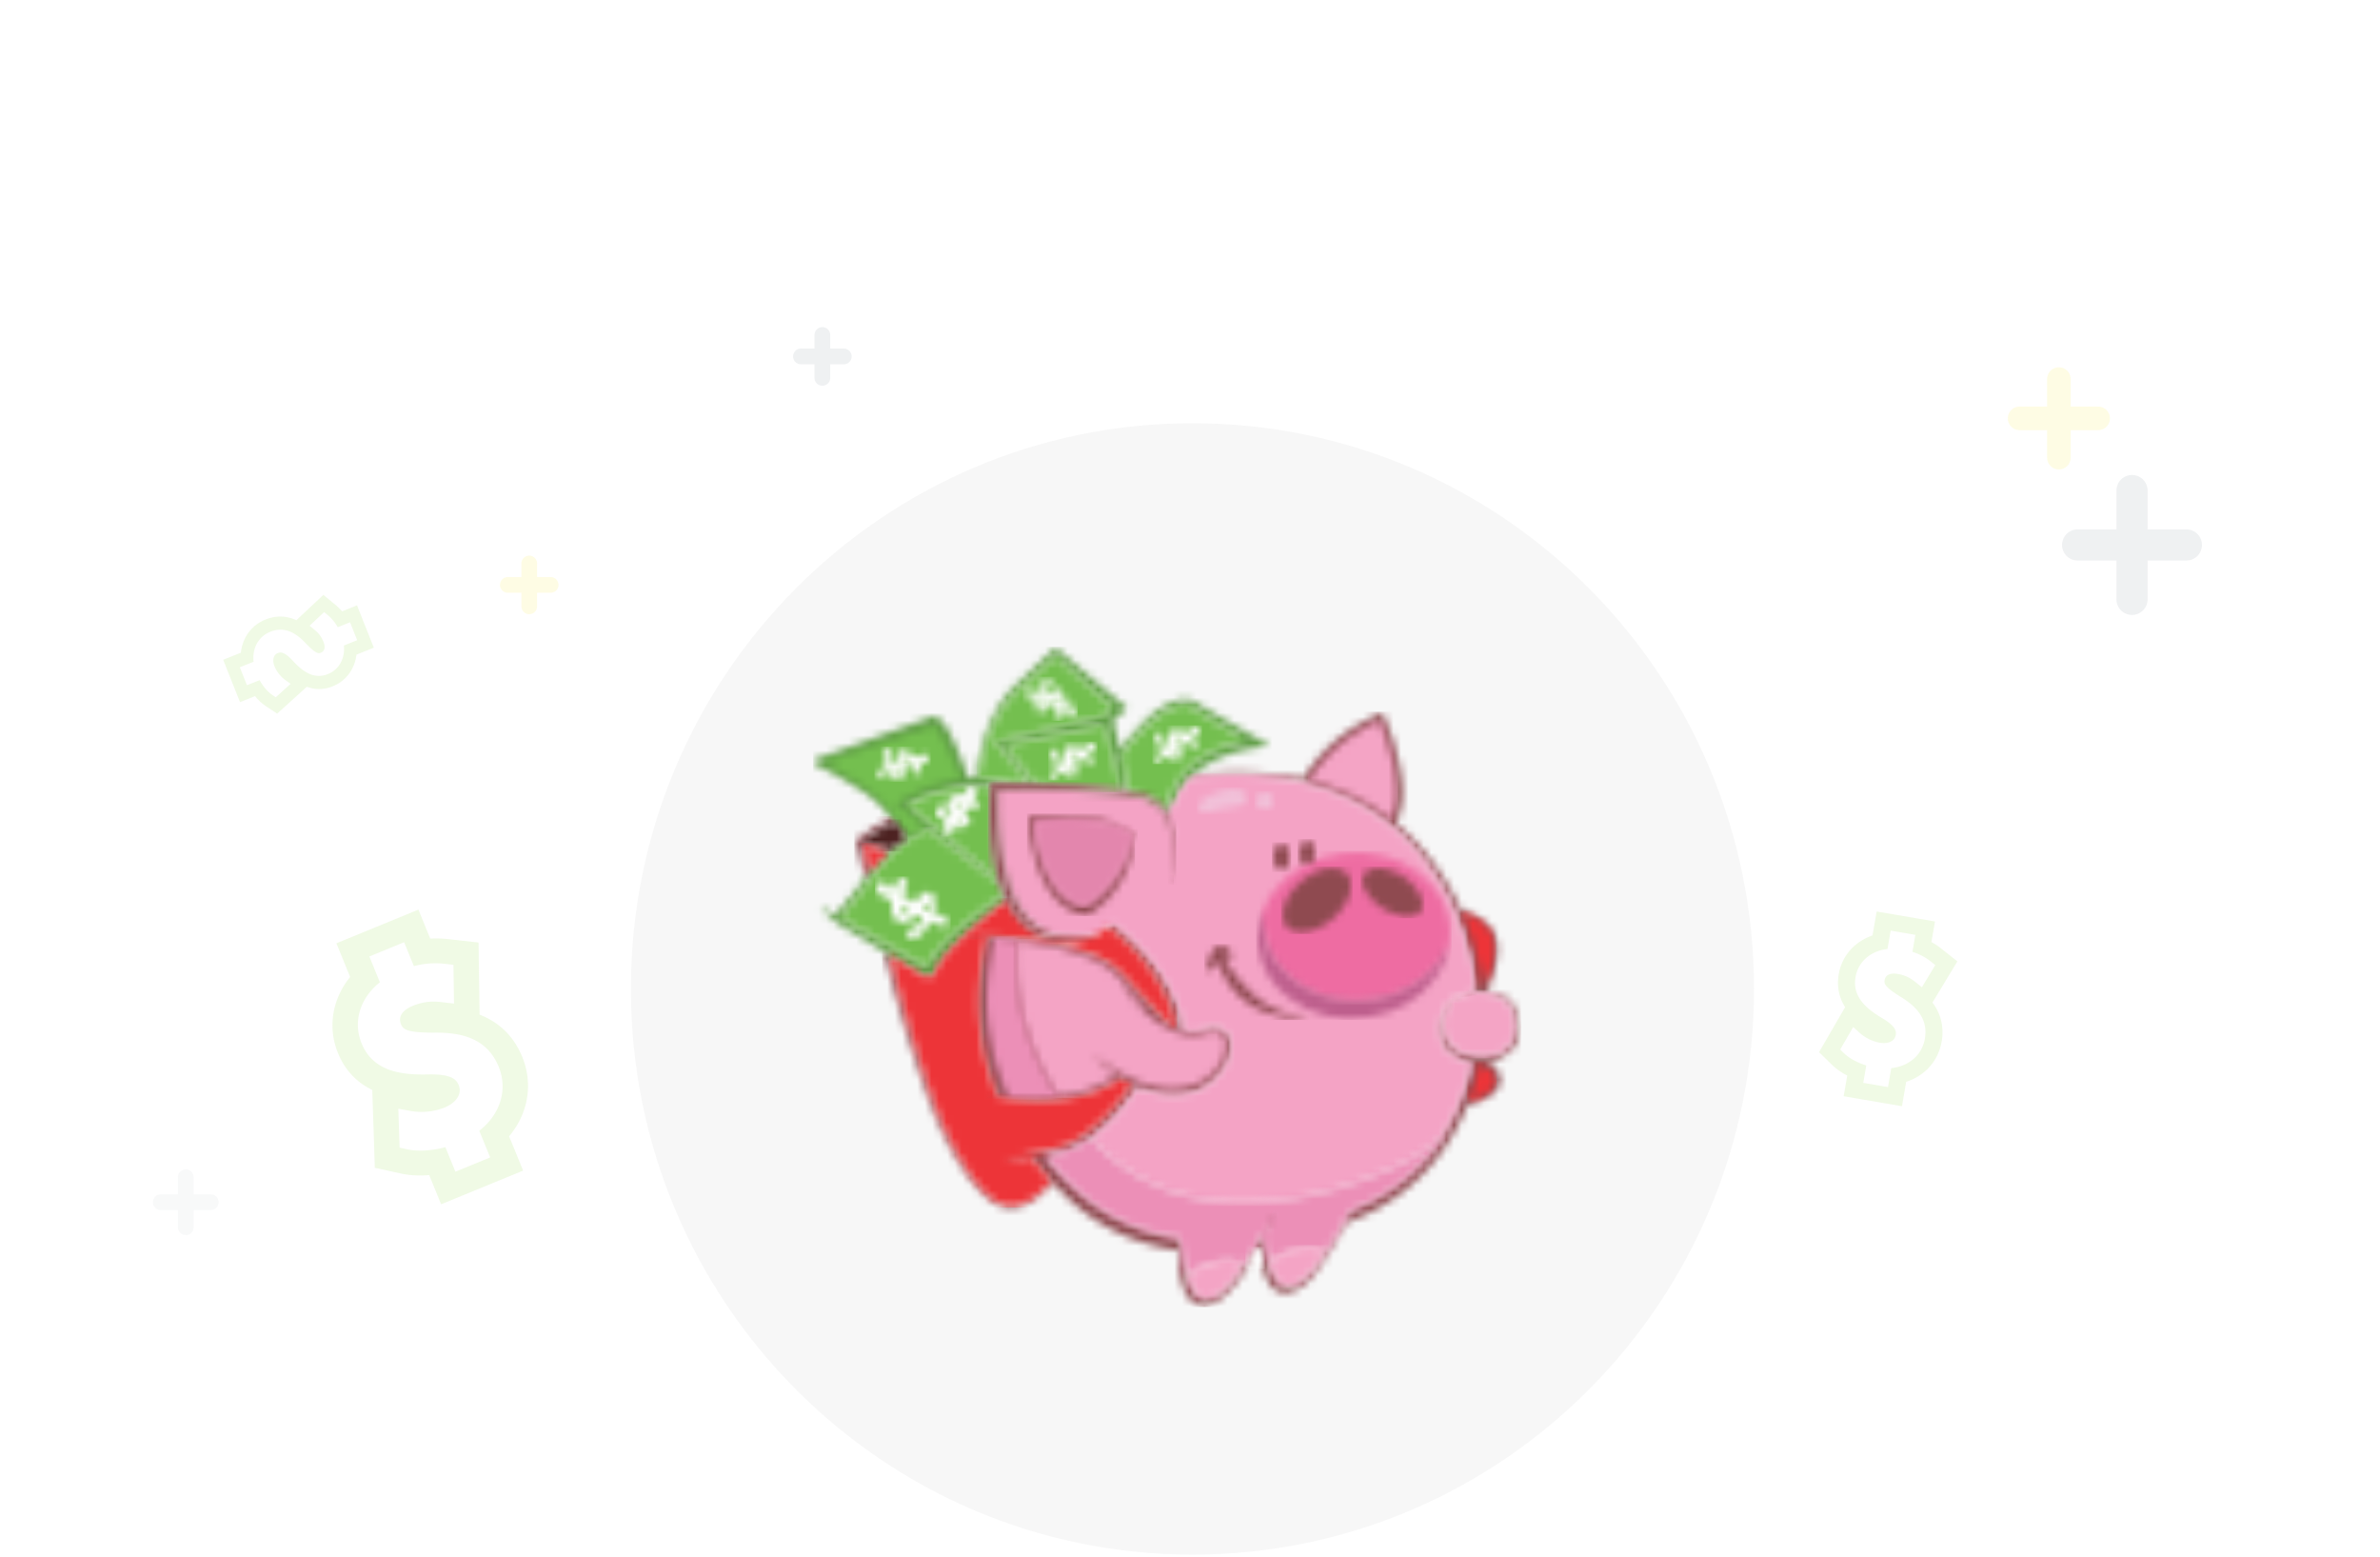 <svg width="315" height="206" viewBox="0 0 315 206" xmlns="http://www.w3.org/2000/svg" xmlns:xlink="http://www.w3.org/1999/xlink"><title>head-BG-nocoupons</title><defs><path d="M39.161 72.514c-.002-.124-.003-.249-.007-.373-.03-1.018-.03-1.018-1.033-1.188-6.02-1.016-11.09-3.75-15.18-8.26-.546-.602-.547-.6-1.125.002-.715.744-1.465 1.45-2.35 1.997-1.867 1.152-3.562 1.088-5.32-.223-1.256-.938-2.212-2.15-3.103-3.417-2.377-3.378-4.01-7.116-5.39-10.978C3.477 43.985 1.693 37.78.03 31.536c.45-.033.718.246.967.557.156 1.034.486 2.027.754 3.034C3.095 40.15 4.563 45.14 6.277 50.054c1.349 3.867 2.987 7.595 5.347 10.977.834 1.195 1.762 2.305 2.933 3.194a4.62 4.62 0 0 0 1.37.71c1.036.336 2.019.156 2.948-.347 1.084-.585 2.01-1.377 2.85-2.268.336-.356.323-.437-.016-.815a30.134 30.134 0 0 1-1.735-2.147c-.269-.364-.563-.466-1.005-.407-.742.1-1.48.268-2.238.227-.098-.033-.194-.066-.18-.198.19-.19.451-.207.692-.262 1.604-.364 3.215-.705 4.831-1.013 1.51-.287 2.857-.927 4.102-1.788 2.472-1.71 4.484-3.875 6.237-6.29.29-.4.274-.444-.17-.705-.08-.047-.169-.086-.24-.146-.406-.335-.781-.23-1.202.012-1.873 1.077-3.861 1.871-6.007 2.216-1.859.298-3.724.433-5.615.29-1.298-.1-2.59-.21-3.876-.405-.215-.033-.437-.051-.62-.194-.037-.083.006-.145.053-.207.122-.208.004-.396-.065-.577a33.563 33.563 0 0 1-1.947-7.766 32 32 0 0 1-.18-6.09c.132-1.977.427-3.923.874-5.85.068-.292.03-.493-.327-.51a.49.49 0 0 1-.264-.087c-.093-.203.086-.193.192-.24 1.27-.069 2.531.085 3.791.196 1.934.172 3.858.432 5.761.824 2.185.45 4.32 1.052 6.328 2.04 1.311.646 2.404 1.55 3.356 2.652 1.01 1.167 2.09 2.27 3.119 3.421.696.779 1.461 1.494 2.136 2.292.141.166.294.325.474.45.137.096.294.276.451.183.18-.107.1-.339.071-.519a7.23 7.23 0 0 0-.28-1.132c-.889-2.678-2.305-5.06-4.107-7.228-1.212-1.457-2.59-2.74-4.08-3.909-.134-.105-.28-.202-.337-.377.207-.452.439-.544.826-.293.552.357 1.055.782 1.546 1.216 2.944 2.595 5.32 5.607 6.786 9.267.387.967.774 1.944.69 3.022-.028.356.197.464.496.475.767.03 1.53.046 2.282-.182.643-.196 1.294-.357 1.986-.194.926.217 1.568.878 1.713 1.82.198 1.281-.156 2.453-.832 3.51-1.537 2.407-3.74 3.663-6.646 3.72-1.586.03-3.081-.281-4.53-.874-.303-.123-.484-.084-.664.194a24.86 24.86 0 0 1-3.98 4.761 22.72 22.72 0 0 1-1.837 1.526c-.706.462-1.424.902-2.18 1.283-1.061.534-2.17.886-3.35 1.028-.451.056-.473.102-.179.463 2.485 3.048 5.316 5.698 8.81 7.597a24.543 24.543 0 0 0 3.158 1.432c1.743.681 3.562 1.075 5.398 1.407.264.091.253.328.285.538.218 1.444.402 2.893.803 4.302.193.821.491 1.6.975 2.302.512.743 1.28.978 2.14.67.98-.35 1.68-1.06 2.347-1.803.696-.777 1.31-1.62 1.877-2.496.942-1.387 1.783-2.833 2.573-4.31.144-.266.235-.58.554-.716.08.023.115.083.132.159a.527.527 0 0 1-.088.355c-.362.546-.34 1.127-.223 1.741.157.82.312 1.641.537 2.447.197.805.488 1.57.962 2.261.514.75 1.277.99 2.137.686.982-.349 1.686-1.058 2.353-1.802a20.246 20.246 0 0 0 1.88-2.497c1.085-1.567 1.996-3.237 2.908-4.904.238-.434.47-.745 1.014-.91.939-.286 1.813-.773 2.673-1.253a26.038 26.038 0 0 0 6.005-4.606c1.132-1.163 2.176-2.407 3.012-3.807.086-.098.211-.182.131-.344.085-.357.317-.64.492-.95 1.374-2.433 2.319-5.025 2.962-7.733.078-.33.007-.484-.338-.559a5.93 5.93 0 0 1-2.093-.914c-1.114-.756-1.593-1.833-1.657-3.134-.053-1.062.142-2.073.625-3.025.084-.165.15-.346.336-.435.09-.006.136.045.157.125.017.162-.043.307-.103.45-.38.894-.348 1.828-.246 2.759.143 1.311.9 2.23 2.079 2.739 1.81.782 3.658.867 5.43-.123 1.041-.582 1.56-1.55 1.677-2.719a4.981 4.981 0 0 0-.278-2.207c-.45-1.245-1.333-2.046-2.62-2.396-.638-.172-1.285-.284-1.95-.26-.217.008-.442.037-.642-.089a.129.129 0 0 1-.029-.138c.242-.16.267-.38.236-.653a33.233 33.233 0 0 0-3.593-11.717 32.855 32.855 0 0 0-5.084-7.195c-3.172-3.406-7.025-5.73-11.42-7.197-2.533-.845-5.146-1.337-7.808-1.603-2.158-.216-4.317-.175-6.476-.153-1.012.01-2.022.175-3.038.2-.096-.267-.052-.329.289-.423 1.983-.154 3.965-.316 5.96-.295 2.702.03 5.38.262 8.02.842.374.082.54-.016.732-.329 2.375-3.875 5.812-6.49 9.968-8.254.257-.109.314-.005.4.19 1.015 2.33 1.797 4.732 2.233 7.239.316 1.82.444 3.642.002 5.464-.11.454-.253.898-.468 1.313-.099.192-.108.31.082.47 3.624 3.07 6.32 6.83 8.317 11.1.12.254.285.376.54.448.897.252 1.724.65 2.473 1.204 1.54 1.141 2.098 2.684 1.888 4.545-.166 1.466-.664 2.836-1.213 4.193-.064.158-.125.316-.207.522 1.37.155 2.576.602 3.41 1.735.703.956.939 2.062.951 3.213.024 2.233-1.203 3.59-4.083 4.502.214.178.396.327.576.479 1.377 1.16 1.337 2.645-.11 3.723-.84.624-1.801 1-2.806 1.258-.325.083-.49.23-.618.536-2.378 5.679-6.133 10.18-11.548 13.255-1.306.742-2.686 1.33-4.073 1.9-.316.13-.501.318-.651.612-1.06 2.082-2.23 4.101-3.67 5.954-.027.089-.028.191-.091.262-.981 1.096-1.962 2.194-3.52 2.482-.9.167-1.628-.135-2.216-.808-.625-.714-.904-1.585-1.131-2.48a11.266 11.266 0 0 1-.306-1.97c-.008-.153-.008-.333-.196-.382-.202-.053-.318.092-.406.245-.376.66-.742 1.326-1.161 1.961-.853 1.382-1.79 2.697-2.996 3.803-.7.642-1.467 1.16-2.434 1.32-.901.148-1.629-.151-2.205-.835-.85-1.008-1.074-2.249-1.328-3.486-.105-.512.036-1.015-.044-1.519z" id="a"/><path d="M10.029 40.615l-.894-.526c-1.797-1.102-3.569-2.246-5.4-3.287-1.138-.647-2.012-1.543-2.958-2.582.599.211 1.028.492 1.446.766.359.235.568.199.85-.117a54.045 54.045 0 0 0 3.592-4.49c.087-.32.34-.538.51-.807.716-.983 1.558-1.855 2.433-2.698.11-.105.217-.213.34-.305.58-.468 1.153-.946 1.764-1.374.254-.178.242-.344.069-.578-.433-.586-.863-1.175-1.315-1.747-.11-.156-.323-.248-.312-.481a15.768 15.768 0 0 0-4.237-3.785c-1.825-1.113-3.636-2.258-5.63-3.068-.335-.136-.213-.449-.276-.68-.068-.247.2-.23.342-.282 4.68-1.71 9.36-3.417 14.042-5.125.161-.059.328-.108.48-.185.81-.412 1.226-.355 1.859.312.817.863 1.308 1.927 1.798 2.986.634 1.37 1.156 2.784 1.643 4.21.202.594.637.282.97.328.35.049.258-.28.287-.466.502-3.28 1.354-6.442 3.131-9.299.613-.986 1.369-1.856 2.214-2.65 1.606-1.507 3.22-3.007 4.824-4.515.178-.168.285-.256.529-.05a1555.48 1555.48 0 0 0 8.922 7.523c.284.239.288.34-.006.564-.484.368-.931.785-1.39 1.185-.102.087-.236.155-.18.34.37 1.213.672 2.444.978 3.74.768-1.03 1.508-1.993 2.332-2.888 1.278-1.385 2.658-2.641 4.411-3.422.242-.107.496-.19.748-.273.849-.276 1.604-.254 2.438.25 3.102 1.874 6.258 3.657 9.394 5.474l.517.3c-.791.102-1.464.162-2.128.276-2.813.482-5.446 1.402-7.7 3.21-.097.077-.181.17-.271.255-.137.094-.27.19-.352.34.004.101-.047.18-.113.246-1.073 1.053-1.674 2.405-2.387 3.687-.185.332-.258.736-.6.973-.323-.163-.464-.441-.508-.783.374-.788.656-1.616 1.03-2.404 1.27-2.675 3.426-4.39 6.096-5.552 1.023-.445 2.093-.742 3.254-.993-.578-.413-1.142-.732-1.691-1.073-1.728-1.071-3.465-2.13-5.174-3.231-.446-.287-.873-.301-1.34-.191-1.024.241-1.932.727-2.777 1.332-1.85 1.326-3.316 3.025-4.72 4.785-.187.235-.185.48-.127.749.258 1.203.436 2.419.591 3.638.032.246.146.516-.04.76-.334.033-.662.035-.934-.208-.328-1.104-.52-2.24-.807-3.353a173.37 173.37 0 0 0-1.234-4.596c-.14-.486-.196-.514-.7-.41-3.91.805-7.828 1.578-11.734 2.4l-.092.02c-.52.108-.525.121-.206.52.72.9 1.447 1.797 2.171 2.695.235.292.458.591.675.896.233.329.44.687.875.804.075.02.124.093.07.184-.332.178-.656.081-.979-.03-.395-.224-.616-.615-.896-.944a319.527 319.527 0 0 0-3.344-3.848c-.602-.683-.588-.756.287-.968 4.382-1.063 8.771-2.1 13.155-3.16.6-.145 1.04-.468 1.469-.86.227-.209.065-.33-.076-.45-.771-.659-1.503-1.36-2.263-2.032a553.84 553.84 0 0 1-3.35-2.993c-.406-.365-.844-.695-1.214-1.1-.27-.295-.509-.135-.724.072-.53.507-1.092.978-1.64 1.465-.967.86-1.965 1.69-2.905 2.578-1.344 1.268-2.328 2.79-3.114 4.456-.938 1.987-1.532 4.073-1.962 6.214-.135.673-.136.688.564.768.81.092 1.612.234 2.412.387.12.023.437-.054.316.283-.41.145-.835.038-1.251.08-.156.015-.356-.08-.45.14-.01.05-.023.097-.036.145-.063.165-.063.361-.234.474-.7.064-1.385-.176-2.085-.11-.178.008-.355-.003-.532-.003-1.961-.067-3.813.44-5.632 1.088-.722.257-1.429.555-2.114.9-.405.204-.415.245-.069.529 1.146.94 2.285 1.888 3.432 2.828a1027.4 1027.4 0 0 1 7.209 5.97c.299.25.584.517.918.724.15.138.227.301.173.508-.258.203-.408-.043-.56-.159-1.567-1.192-3.126-2.394-4.693-3.586a287.216 287.216 0 0 1-3.932-3.036c-.237-.187-.445-.218-.725-.067-2.82 1.52-5.13 3.6-6.974 6.198-1.192 1.679-2.394 3.35-3.73 4.92-.23.27-.243.379.093.571 2.866 1.636 5.732 3.269 8.602 4.897.598.34 1.199.676 1.786 1.034.306.186.478.164.655-.18.791-1.532 1.968-2.764 3.222-3.92 1.92-1.77 4.039-3.297 6.154-4.825.197-.143.375-.345.664-.289a.66.66 0 0 1 .311.674c-.484.573-1.093 1.014-1.66 1.495-1.726 1.46-3.492 2.878-5.054 4.516-1.03 1.081-2.053 2.18-2.627 3.598-.162.402-.54.59-.899.784-.14.076-.275.027-.4-.046-1.51-.883-2.99-1.816-4.489-2.717-.095-.057-.177-.13-.201-.247z" id="c"/><path d="M4.724.016l.38.427c-.01.22-.207.256-.347.335a44.898 44.898 0 0 0-3.145 1.947c-.124.084-.283.133-.37.341.876.295 1.749.574 2.615.872.245.084.531.097.697.343l-.321.283c-.204.11-.396.02-.587-.042-.712-.233-1.421-.474-2.135-.703-.381-.122-.409-.094-.322.302.177.803.363 1.603.555 2.402.058.24.144.479.058.73-.151.28-.343.53-.568.754L.03 3.181c-.048-.19.074-.28.207-.372C1.689 1.81 3.163.844 4.724.016z" id="e"/><path d="M22.64 5.148c.62-1.07 1.108-2.212 1.777-3.256.376-.587.79-1.147 1.336-1.596a48.844 48.844 0 0 1 7.084-.254C38.24.244 43.413 1.361 48.18 3.995c5.287 2.92 9.002 7.3 11.726 12.575 1.882 3.644 3.014 7.517 3.47 11.587.033.292.078.577-.36.568-.148.122-.326.167-.51.193-.131.01-.255.053-.382.08-.163.03-.32.075-.462.166-.174.072-.34.167-.53.206a.97.97 0 0 0-.61.298c-.152.136-.308.268-.46.402-.199.144-.275.41-.515.512-.858 1.38-1.063 2.88-.72 4.436.23 1.042.939 1.77 1.86 2.29.561.318 1.152.57 1.793.66.344.05.414.18.338.511-.62 2.675-1.541 5.239-2.865 7.653-.231.422-.483.834-.726 1.25-.05.131-.126.25-.184.377-.933 1.03-2.082 1.79-3.237 2.537-2.222 1.437-4.67 2.405-7.14 3.32-2.575.953-5.202 1.73-7.898 2.268-2.03.406-4.072.697-6.145.792-.83.038-1.658.097-2.488.074-4.333-.116-8.49-.978-12.37-2.96-2.722-1.389-5.07-3.262-7.137-5.492-.074-.08-.15-.16-.165-.275 1.53-1.198 2.94-2.517 4.158-4.032.608-.753 1.196-1.52 1.7-2.345.183-.299.335-.344.664-.202 1.908.825 3.89 1.13 5.964.805 2.788-.437 5.296-2.733 5.926-5.458.15-.648.169-1.298-.054-1.931-.349-.994-1.316-1.534-2.447-1.348-.554.092-1.094.268-1.646.374a5.18 5.18 0 0 1-2.053-.032c-.152-.031-.275-.059-.247-.256.184-1.33-.337-2.514-.845-3.678-1.772-4.062-4.557-7.328-8.082-10.004-.388-.295-.548-.02-.775.17-.533.545-1.12 1.017-1.827 1.326-1.44.256-2.88.388-4.34.156-2.233-.354-3.941-1.503-5.234-3.32-1.188-1.67-1.847-3.56-2.325-5.52C.453 10.484.22 8.199.107 5.894a71.27 71.27 0 0 1-.07-3.17c-.003-.723.136-.855.844-.857 1.3-.005 2.603-.047 3.902.008 2.47.104 4.946.103 7.412.285 2.186.161 4.368.367 6.534.726 2.08.344 3.42 1.504 4.099 3.458.577 1.66.688 3.366.519 5.103-.066.678-.173 1.35-.268 2.023-.035.154-.04.32-.12.45.094-.119.086-.283.123-.432.213-1.193.367-2.398.355-3.604-.014-1.428-.12-2.86-.716-4.2-.075-.17-.167-.341-.082-.536z" id="g"/><path d="M27.136 4.828l1.758-1.237c3.35 2.52 6.022 5.598 7.802 9.401.475 1.015.892 2.052 1.1 3.161.055.298.15.68-.103.813-.202.108-.514-.152-.71-.362-1.31-1.4-2.605-2.816-3.929-4.205-1.085-1.138-2.015-2.428-3.268-3.404-1.593-1.24-3.46-1.92-5.376-2.473-2.604-.752-5.27-1.166-7.966-1.422-1.386-.13-2.77-.273-4.164-.274-.544-.035-1.094.062-1.633-.075.44.115.912.006 1.347.163.9.068.925-.135.686.908a35.533 35.533 0 0 0-.808 5.466c-.35 4.946.47 9.701 2.258 14.311.067.172.201.372-.164.333-.29-.02-.577-.05-.859-.128-.063.001-.017.083-.022.02 0-.016.015-.025.044-.014.244.09.526.042.75.205 2.066.367 4.148.57 6.247.567 3.612-.005 7-.84 10.103-2.71.277-.168.484-.217.757-.006.22.17.474.305.73.416.312.135.344.28.145.555a31.768 31.768 0 0 1-1.873 2.389c-1.539 1.751-3.232 3.33-5.222 4.584-1.404.884-2.96 1.294-4.566 1.604-1.486.286-2.962.626-4.443.942-.028.05-.113.038-.12.11.1-.03.211.064.308-.022.73-.084 1.463-.14 2.186-.261.478-.08.806-.01 1.109.421.59.84 1.25 1.633 1.944 2.394.107.117.285.216.1.422-1.137 1.263-2.352 2.435-4.012 2.982-1.63.538-2.974-.119-4.166-1.166-1.57-1.378-2.682-3.11-3.747-4.873-2.376-3.938-3.842-8.252-5.25-12.586-1.49-4.594-2.788-9.244-3.992-13.92-.036-.143-.152-.288-.01-.436 1.482.898 2.962 1.799 4.45 2.689.176.106.353.354.564.243.31-.163.708-.313.833-.644.58-1.531 1.675-2.686 2.783-3.825 2.06-2.117 4.39-3.936 6.636-5.847.334.118.41.447.562.704.893 1.508 1.975 2.831 3.554 3.687 1.294.7 2.671 1 4.146.96 1.197-.03 2.353-.26 3.501-.56z" id="i"/><path d="M.48.047C2.862.31 5.194.82 7.49 1.502c1.2.356 2.36.814 3.48 1.377 1.338.674 2.417 1.638 3.362 2.784.923 1.118 1.898 2.192 2.848 3.287.079.09.196.161.195.386-.779-.585-1.403-1.258-2.056-1.899-.307-.164-.48-.461-.709-.703-.093-.19-.284-.303-.388-.484-.039-.057-.065-.123-.125-.165.06.054.09.128.134.194.117.169.297.288.385.48.205.257.486.454.612.773 1.465 1.705 3.114 3.191 5.154 4.2 1.527.756 3.111 1.005 4.775.489.36-.111.735-.148 1.114-.136.924.03 1.518.599 1.572 1.516.075 1.285-.437 2.373-1.21 3.344-1.236 1.548-2.863 2.408-4.846 2.635-2.306.264-4.434-.318-6.493-1.27-1.567-.726-3.012-1.65-4.376-2.702-.11-.084-.222-.165-.394-.294.034.252.187.34.296.445a18.296 18.296 0 0 0 2.343 1.94c.195.133.234.214.005.351-2.192 1.319-4.53 2.24-7.087 2.563-.046.006-.094 0-.14 0-.304.109-.47-.07-.617-.29a26.473 26.473 0 0 1-1.252-2.083C2.422 15.208 1.213 12.017.55 8.626.063 6.136-.012 3.623.055 1.099.062.835.125.575.158.313.18.14.22-.047.48.047z" id="k"/><path d="M6.134.4c.578.432 1.042.983 1.553 1.485 2.511 2.456 5.447 4.228 8.747 5.437 2.06.755 4.185 1.228 6.355 1.476 1.564.178 3.144.283 4.723.202a47.172 47.172 0 0 0 11.377-1.99 62.626 62.626 0 0 0 7.409-2.757A23.968 23.968 0 0 0 52.722.042c.037-.052.077-.054.118-.005-.306.688-.796 1.256-1.257 1.836-2.819 3.546-6.296 6.255-10.53 7.932-.543.215-.745.53-.97.94-.897 1.635-1.776 3.28-2.868 4.8a.337.337 0 0 1-.274-.013c-1.442-.72-2.892-.455-4.336-.024-.844.252-1.614.665-2.332 1.173-.173.123-.325.303-.576.261-.35-1.083-.526-2.2-.675-3.322-.068-.516.372-.872.481-1.337.17-.546.464-1.038.698-1.555.012-.04.029-.078.04-.118a.431.431 0 0 0-.037.08c-.273.497-.404 1.063-.796 1.493-.836 1.51-1.665 3.026-2.607 4.477-.127.194-.27.377-.405.565a.338.338 0 0 1-.274-.012c-1.441-.72-2.891-.456-4.336-.025-.86.257-1.642.679-2.37 1.202-.16.115-.305.276-.537.233-.408-1.274-.56-2.597-.78-3.908-.055-.327.07-.715-.259-.973-.437-.25-.943-.22-1.414-.32-1.314-.279-2.61-.605-3.866-1.079a.243.243 0 0 0-.182.004c-2.639-.965-5.004-2.396-7.172-4.16C3.333 6.665 1.724 4.885.196 3.03.14 2.96.097 2.881.022 2.77c.654-.116 1.272-.193 1.872-.34C3.261 2.1 4.491 1.458 5.658.692 5.814.59 5.975.496 6.134.4z" id="m"/><path d="M4.358.411c-.406.24-.269.687-.273.993-.023 1.749-.062 3.496.136 5.247a31.328 31.328 0 0 0 2.303 8.718 32.772 32.772 0 0 0 2.82 5.301c.12.18.237.325.475.307-.762.204-1.549.19-2.326.235-1.456.087-2.911.01-4.363-.132-.218-.02-.323-.099-.41-.296a31.91 31.91 0 0 1-2.446-8.622C-.264 8.232.088 4.355.87.495c.075-.37.202-.519.611-.461C2.44.169 3.41.209 4.358.41z" id="o"/><path d="M.014 7.852C1.411 5.52 3.226 3.635 5.416 2.097 6.53 1.314 7.719.657 8.954.08c.256-.12.362-.103.472.176 1.113 2.836 1.994 5.727 2.119 8.794.05 1.218-.08 2.421-.54 3.57-.104.26-.174.389-.48.159-3.061-2.3-6.482-3.861-10.19-4.817-.09-.023-.177-.06-.321-.109z" id="q"/><path d="M.885 1.187c.17-.103.278-.295.491-.336.162-.218.432-.248.652-.363l.453-.183c.148-.065.317-.06.46-.137.143.01.273-.043.404-.088.186.01.364-.074.551-.04.72-.027 1.44-.042 2.15.11 2.148.464 3.352 1.859 3.483 4.04.145 2.41-1.346 4.122-3.78 4.333-1.203.104-2.371-.023-3.483-.534C.852 7.34.129 6.238.024 4.705c-.067-.98.05-1.92.483-2.811.054-.274.274-.46.378-.707z" id="s"/><path d="M.014 2.027C1.337.985 2.827.307 4.504.096 5.555-.036 6.598.031 7.531.629c-.894 1.415-1.884 2.75-3.226 3.79-.098.077-.2.15-.306.217-1.422.9-2.5.635-3.312-.83a6.448 6.448 0 0 1-.673-1.78z" id="u"/><path d="M.015 2.005C1.338.963 2.83.285 4.505.075c1.05-.133 2.094-.066 3.027.533-.894 1.415-1.884 2.75-3.226 3.79-.099.077-.2.15-.305.217-1.424.902-2.504.635-3.313-.83a6.47 6.47 0 0 1-.673-1.78z" id="w"/><path d="M.034.027C1.978.774 3.635 1.642 4.23 3.705c.254.878.147 1.759-.03 2.627-.266 1.3-.779 2.516-1.377 3.726C2.37 6.63 1.495 3.322.034.027z" id="y"/><path d="M1.502.032c.551.453 1.06.84 1.532 1.265.655.59.674 1.395.092 2.066-.663.763-1.546 1.196-2.44 1.61-.194.09-.397.16-.67.27A32.684 32.684 0 0 0 1.503.032z" id="A"/><path d="M2.27 2.554c-.737-.176-1.504.01-2.241-.18C.423 1.69.827 1.012 1.203.318c.14-.257.354-.307.586-.279.268.033.18.292.189.45.042.696.196 1.377.292 2.066z" id="C"/><path d="M.007.106c.191-.162.361.003.52.057 1.667.574 3.382.944 5.15 1.207l-.208.132C3.586 1.277 1.772.784.007.106z" id="E"/><path d="M.014 1.605C.354 1.079.694.555 1.036.03c.1-.016.17-.012.1.085C.84.657.555 1.204.14 1.705l-.126-.1z" id="G"/><path d="M1.46.298C.977.394.512.184.036.113c.571-.01 1.143-.165 1.71.061-.098.029-.212-.016-.286.124z" id="I"/><path d="M.917 1.183C.569.898.317.53.05.176-.004.048.057.03.164.056l.874 1a26.1 26.1 0 0 1-.121.127z" id="K"/><path d="M1.077.318C.722.243.343.255.028.026c.399 0 .794.004 1.164.18l-.115.112z" id="M"/><path d="M.631.015C.616.411.321.657.131.96L.022.842C.166.522.352.234.631.015z" id="O"/><path d="M.834.183C.598.35.337.303.082.305.055.278.046.253.057.228.067.203.077.19.087.19L.83.04l.003.144z" id="Q"/><path d="M.677.17C.485.359.261.3.024.29.083.016.266.049.428.035l.25.136z" id="S"/><path d="M.17.375L.014.38C.039.222.09.079.248.002.483.182.282.27.17.375z" id="U"/><path d="M21.631 8.614c-.813.406-1.49 1.009-2.217 1.536-1.893 1.371-3.747 2.798-5.379 4.476-.943.97-1.861 1.974-2.424 3.23-.119.266-.225.283-.488.133C7.455 15.887 3.779 13.8.105 11.707c-.024-.014-.037-.044-.067-.081C1.847 9.572 3.32 7.26 5.014 5.119 6.562 3.162 8.474 1.6 10.633.316c.728-.433 1.173-.355 1.812.15 2.757 2.182 5.563 4.303 8.354 6.443.071.055.162.086.243.129.402.45.584.98.589 1.576z" id="W"/><path d="M3.522 16.535c-.817-.262-1.668-.367-2.512-.452-1.109-.11-1.1-.066-.896-1.15.419-2.22 1.08-4.367 2.084-6.395.875-1.767 2.003-3.35 3.54-4.638C7.086 2.77 8.37 1.564 9.678.386c.537-.484.523-.473 1.053.005 1.479 1.335 2.975 2.651 4.46 3.98.8.717 1.586 1.45 2.39 2.165.231.206.148.282-.038.49-.955 1.069-2.33 1.055-3.555 1.364-3.899.984-7.818 1.89-11.728 2.828-.027.006-.05.027-.109.06l4.565 5.35c-.09.105-.214.124-.34.127-.872.02-1.743.023-2.61-.096a.377.377 0 0 1-.244-.124z" id="Y"/><path d="M.757 11.37C.665 10.825.534 10.28.49 9.73.423 8.895.248 8.077.075 7.263c-.11-.52-.032-.876.317-1.296.906-1.089 1.804-2.184 2.846-3.15C4.456 1.688 5.75.666 7.375.158c.691-.215 1.3-.241 1.978.201 2.22 1.448 4.493 2.817 6.745 4.216.039.024.072.057.151.122-.773.21-1.52.385-2.247.62-2.26.728-4.237 1.913-5.816 3.698-.964 1.09-1.543 2.398-2.077 3.73-.123.307-.15.676-.462.891-.193.02-.268-.14-.369-.248-.816-.88-1.833-1.373-3.003-1.61-.512-.105-1.064-.086-1.518-.407z" id="aa"/><path d="M.016 4.778L12.12.75c.637-.212 1.278-.418 1.901-.665.297-.117.473-.034.64.189.345.46.66.94.933 1.448.841 1.563 1.533 3.194 2.243 4.818.148.34.034.414-.3.473-2.883.501-5.544 1.573-8.01 3.131-.038.024-.07.057-.144.12l3.936 3.035c-.723.364-1.4.701-2.04 1.107-.235.15-.289-.088-.376-.216a44.488 44.488 0 0 0-2.064-2.82 17.728 17.728 0 0 0-4.535-3.988C3.018 6.585 1.752 5.755.399 5.072.26 5.001.125 4.93.016 4.777z" id="ac"/><path d="M4.28 7.704c-.403-.04-.646-.281-.873-.602-.99-1.394-2.104-2.691-3.181-4.017-.31-.381-.295-.397.223-.503C3.7 1.92 6.946 1.252 10.195.586c.839-.172 1.682-.325 2.514-.526.361-.088.496.01.586.35.59 2.216 1.219 4.42 1.708 6.66.108.498.287.983.291 1.501-.124.123-.282.128-.438.108a94.857 94.857 0 0 0-7.454-.662 38.901 38.901 0 0 0-2.727-.163c-.147-.01-.299-.007-.394-.15z" id="ae"/><path d="M8.8.05c.731-.048 1.448.069 2.165.185.204.205.154.463.135.705-.12 1.565-.09 3.128-.005 4.695.079 1.446.26 2.874.522 4.295.11.596.275 1.18.415 1.769.045.192.13.39-.005.583-.575-.265-.99-.74-1.467-1.128-1.87-1.524-3.72-3.071-5.578-4.61C3.388 5.22 1.802 3.89.2 2.58c-.267-.218-.178-.279.058-.393C2.345 1.17 4.501.38 6.834.122 7.32.068 7.797.044 8.282.059c-.112.465-.432.82-.662 1.22-.093.162-.283.179-.46.188-.25.011-.503-.016-.751.021-.758.112-1.052.717-.67 1.37.087.149.203.277.305.414.214.288.083.545-.113.757-.2.217-.401.046-.584-.071-.176-.113-.292-.279-.385-.462-.05-.097-.097-.196-.152-.29-.153-.26-.38-.503-.674-.317-.329.208-.064.479.089.671.271.342.586.65.96.886.287.182.358.405.198.711-.115.221-.193.46-.254.701-.036.144-.036.29.126.36.176.075.3-.013.391-.16.115-.188.193-.391.275-.593.148-.37.404-.537.814-.435.181.045.367.092.556.089.287-.006.52-.126.646-.39.118-.247-.01-.45-.166-.636-.07-.084-.15-.158-.227-.236-.453-.46-.454-.475-.092-1.02.4-.6.411-.604 1.078-.314.057.024-.016 0 .043.018.237.075.538.215.681-.045.148-.27-.14-.438-.344-.576-.557-.377-.612-.51-.137-.935.393-.351.15-.622.027-.936z" id="ag"/><path d="M1.166 12.687c-.37-1.459-.705-2.923-.883-4.42a38.275 38.275 0 0 1-.193-6.93C.104 1.105.1.872.106.64L.204.17C.373.022.58.04.784.04A194.67 194.67 0 0 1 7.49.09C8.143.108 8.8.07 9.452.16c1.939.027 3.863.242 5.79.434.698.07 1.395.156 2.093.234l.937.166c.58.113 1.16.221 1.74.339 1.285.261 2.34.896 3.15 1.926l.456.713c1.253 2.75 1.049 5.58.47 8.43-.036.03-.07.026-.103-.005.094-.865.22-1.726.262-2.597.075-1.55-.04-3.076-.541-4.556-.73-2.159-2.304-3.196-4.532-3.499a92.477 92.477 0 0 0-8.702-.748 186.54 186.54 0 0 0-8.79-.16c-.292.003-.509.005-.514.401-.054 4.122.196 8.207 1.484 12.165.564 1.734 1.374 3.337 2.658 4.67 1.672 1.737 3.771 2.354 6.13 2.314.843-.015 1.666-.21 2.507-.24-.542.338-1.166.407-1.773.517-2.44.443-4.73.13-6.784-1.349-1.324-.954-2.233-2.247-3.009-3.647-.06-.107-.131-.208-.198-.312a1.221 1.221 0 0 0-.274-.623l-.589-1.576c-.018-.168-.052-.33-.155-.471z" id="ai"/><path d="M5.003.009c.512.373.524.55.078.952-.09.082-.154.195-.234.289-.175.204-.16.347.124.42.238.06.418.21.56.402.112.152.214.32.099.514-.106.177-.288.158-.462.146a1.171 1.171 0 0 1-.691-.261c-.256-.219-.41-.14-.54.12-.007.013-.018.025-.027.037-.475.677-.475.677.11 1.28.24.248.424.52.239.872-.193.367-.523.46-.915.403-.9-.131-.899-.13-1.289.72a1.747 1.747 0 0 1-.223.354c-.146.182-.324.134-.508.053-.185-.08-.2-.217-.154-.383.008-.03.015-.06.026-.09.135-.376.44-.795.357-1.115-.076-.292-.597-.444-.87-.727-.205-.213-.42-.417-.561-.683-.09-.171-.164-.35-.005-.517.143-.15.327-.151.522-.107.273.062.428.238.523.485.095.248.193.508.443.637.138.072.273.371.452.125.134-.185.37-.428.057-.685-.07-.058-.121-.141-.176-.218-.243-.34-.438-.693-.224-1.12.22-.442.621-.652 1.08-.593.701.09 1.116-.174 1.34-.814.067-.19.196-.35.35-.486l.519-.01z" id="ak"/><path d="M3.655 3.876L.012 2.671C1.385 1.66 2.798.854 4.204.038c.566.605 1.013 1.3 1.499 1.965.095.13.121.235-.035.35-.674.504-1.342 1.015-2.013 1.523z" id="am"/><path d="M.863 3.727C.587 2.572.31 1.417.036.262-.038-.05.141.019.321.077c.99.321 1.982.64 2.973.96-.85.861-1.67 1.75-2.431 2.69z" id="ao"/><path d="M6.159.275l.372.048c-.013.24-.155.162-.249.162C4.248.488 2.212.494.177.487.127.487.088.453.046.429-.001.108.126.046.336.05.868.062 1.399.053 1.93.052c1.064.094 2.128.163 3.195.125.342.087.685.154 1.035.098z" id="aq"/><path d="M.046.177c1.997 0 3.995.002 5.993-.004.165 0 .346.092.492-.12a14.5 14.5 0 0 1 2.758.256L.04.323.046.177z" id="as"/><path d="M7.084 1.006c.49.077.882-.23 1.316-.356 1.668-.48 3.37-.701 5.09-.577 3.55.256 6.643 1.546 9.03 4.242 1.32 1.49 2.127 3.23 2.367 5.218.115.958.153 1.905-.092 2.848-.314 1.105-.978 2.014-1.73 2.843-2.426 2.677-5.487 4.111-9.083 4.485-2.66.277-5.197-.148-7.587-1.307C3.41 16.954 1.286 14.715.39 11.48.058 10.286-.163 9.053.228 7.81c.315-1.073.935-1.983 1.614-2.85 1.025-1.31 2.31-2.326 3.762-3.14.41-.421.958-.593 1.48-.814z" id="au"/><path d="M.718.028c-.174 1.63.027 3.212.643 4.734.634 1.569 1.616 2.887 2.905 3.996 1.782 1.535 3.854 2.45 6.15 2.89 1.685.321 3.38.326 5.073.033 2.237-.388 4.287-1.22 6.1-2.59 1.554-1.175 2.796-2.608 3.605-4.39.018-.039.06-.068.091-.102-.188 1.55-.829 2.927-1.734 4.174-2.182 3.006-5.193 4.693-8.844 5.26-3.866.602-7.438-.138-10.588-2.518C1.85 9.802.441 7.536.095 4.72-.1 3.13.01 1.526.718.03z" id="aw"/><path d="M13.85 3.582c-.195 2.472-1.114 4.664-2.626 6.618a12.531 12.531 0 0 1-2.933 2.732c-.366.248-.715.3-1.139.208-1.87-.402-3.232-1.508-4.278-3.04C1.506 8.094.834 5.823.388 3.473.208 2.527.098 1.571.014.611-.012.32.064.218.382.191c2-.178 4-.265 6.003-.08 2.047.188 4.058.54 5.946 1.402.014.094-.047.132-.121.161-.229.049-.43-.054-.637-.119C9.95 1.051 8.293.797 6.596.674 4.787.543 3.005.696 1.216.869c-.252.024-.414.075-.369.39.385 2.699 1.032 5.314 2.488 7.667.7 1.132 1.61 2.06 2.837 2.644.141.067.286.126.431.184.578.233 1.072.192 1.609-.212C10.99 9.452 12.714 6.71 13.5 3.36c.049-.209.006-.488.317-.557.13.255.062.518.033.78z" id="ay"/><path d="M.045 3.28C.176 2.367.4 1.48.913.696c.51-.78 1.147-.883 1.913-.339.362.257.674.597.878.962-.368.133-.732.267-1.099.396-.173.06-.206.148-.1.306 2.178 3.26 4.647 6.167 8.74 7.108.58.133 1.166.224 1.762.254.143.007.317-.058.446.126-1.025.243-2.04.139-3.035-.018-4.16-.659-7.05-2.944-8.665-6.803-.157-.375-.27-.435-.598-.17C.75 2.84.399 3.21.056 3.593c-.072-.102-.063-.207-.01-.313z" id="aA"/><path d="M4.681.042c.994.001 1.54.283 1.753.878.182.51.046.852-.442 1.117-.623.338-1.33.288-1.995.432-.909.197-1.852.243-2.706.676-.422.212-.9.03-1.14-.361-.233-.381-.1-.886.333-1.233C1.457.77 2.608.395 3.808.14c.303-.065.609-.146.873-.099z" id="aC"/><path d="M.019 1.674a2.053 2.053 0 0 1 .38-1.27c.392-.53.97-.526 1.366 0 .514.683.506 2.064-.014 2.729-.393.5-.947.5-1.34-.002-.254-.325-.39-.797-.392-1.457z" id="aE"/><path d="M2.103 2.546c-.42.405-1.005.511-1.48.815-.632-.723-.78-1.843-.347-2.689C.453.33.691.023 1.118.028c.425.005.656.311.828.66.297.599.28 1.224.157 1.858z" id="aG"/><path d="M.023 1.108C.034.523.617.013 1.26.024c.581.011 1.125.573 1.115 1.152-.01.61-.57 1.108-1.218 1.088C.476 2.243.01 1.767.023 1.108z" id="aI"/><path d="M.002.16l.13-.142c.445.16.835.453 1.22.758.01.121-.053.157-.133.173C.794.731.287.702.002.161z" id="aK"/><path d="M.012.095C.133.338.457.488.538.75c.23.237.024.515.123.765C.961.577.878.334.141.013l-.13.082z" id="aM"/><path d="M.901.002C.665.256.328.329.039.488.193.088.54.034.9.002z" id="aO"/><path d="M.15.049l.16.007-.16.697C-.02.43.026.238.151.05z" id="aQ"/><path d="M.665.126C.479.29.262.296.042.282.205.053.458.108.665.017c.04.024.054.048.04.072C.693.114.68.126.665.126z" id="aS"/><path d="M.016.265V.151L.52.006C.52.045.519.085.515.123.375.31.195.281.016.265z" id="aU"/><path d="M.283.051l.03.419C.283.536.21.66.105.54-.027.386.054.198.283.051z" id="aW"/><path d="M.65.652l-.113.12-.502-.62C-.025.023.04.01.146.033l.504.62z" id="aY"/><path d="M.633.52L.521.64.034.04C.36.07.492.299.633.52z" id="ba"/><path d="M.119.425L.009.31C.054.203.11-.015.186.032.374.15.237.304.119.425z" id="bc"/><path d="M7.747 3.217c-.045.305-.072.68-.16 1.04-.064.261.03.364.248.455.49.203.976.413 1.454.64.292.14.399.38.28.7-.117.312-.27.48-.662.36-.478-.147-.978-.242-1.418-.476-.33-.177-.432-.061-.586.215a5.54 5.54 0 0 1-1.597 1.811c-.29.21-.612.438-.972.127-.262-.224-.246-.762.007-1.125.15-.214.37-.327.603-.426.319-.135.611-.295.826-.589.462-.634.461-.647-.266-.966-.168-.074-.279-.064-.413.06a6.55 6.55 0 0 1-.652.535c-1.016.716-2.131.259-2.37-.962a5.756 5.756 0 0 1-.082-1.302c.008-.235-.07-.367-.284-.468-.424-.2-.832-.432-1.252-.64-.34-.168-.463-.442-.446-.8C.02 1.058.145.785.47.6c.343-.194.599-.097.808.185.093.126.176.25.307.343.644.46.646.465.94-.23.146-.346.386-.604.708-.783.426-.235.802-.027.808.457.006.479-.146.924-.44 1.303-.216.28-.176.439.14.6.346.178.673.397.995.616.192.13.325.125.475-.061.186-.23.398-.44.599-.658.41-.444.83-.588 1.242-.427.471.185.718.611.695 1.272z" id="be"/><path d="M1.51 3.253c.18-.503-.18-.64-.619-.73a3.73 3.73 0 0 1-.625-.188c-.22-.088-.284-.255-.222-.493.063-.242.22-.268.423-.24.03.005.063.002.094.007.38.072.824.296 1.12.172.27-.114.368-.611.562-.928.163-.265.36-.51.614-.698.152-.113.324-.216.515-.083.17.118.218.301.195.495a.726.726 0 0 1-.407.588c-.253.133-.486.297-.59.574-.048.133-.27.308-.043.414.192.09.439.302.666.001a2.6 2.6 0 0 1 .392-.4c.563-.48 1.286-.325 1.573.358.113.267.187.567.2.856.015.311.167.43.431.51.254.077.505.169.746.277a.616.616 0 0 1 .17 1.009c-.198.19-.401.224-.615.026-.068-.062-.126-.138-.202-.19-.413-.284-.515-.25-.671.213-.015.044-.021.093-.045.132-.163.264-.324.607-.697.498-.39-.113-.22-.486-.225-.764 0-.03.011-.061.014-.092.023-.225.335-.474.172-.62-.255-.229-.626-.333-.95-.484-.13-.061-.203.032-.268.122-.12.164-.233.331-.355.493-.197.263-.436.468-.792.367-.378-.107-.546-.39-.561-.77-.005-.125 0-.25 0-.432z" id="bg"/><path d="M5.098 1.461c.275.268.538.513.598.893.027.166.013.319-.125.422-.139.106-.301.077-.444 0a1.474 1.474 0 0 1-.625-.613c-.106-.2-.23-.232-.405-.092-.012.01-.026.017-.04.025-.796.461-.8.463-.483 1.312.117.314.145.615-.13.856-.28.246-.6.224-.92.072-.07-.034-.134-.078-.2-.12-.69-.44-.69-.44-1.287.149-.435.428-.64.468-.893.185-.119-.132-.17-.254-.025-.396.01-.011.019-.025.03-.036.29-.321.79-.629.812-.967.022-.344-.416-.724-.563-1.136a5.106 5.106 0 0 1-.18-.625C.17 1.17.173.943.422.83c.235-.106.423.024.59.171.178.157.22.368.205.595-.016.268-.016.543.167.754.098.113.084.448.35.289.197-.117.477-.222.342-.603-.171-.484-.31-1.017.183-1.42.488-.398 1.018-.244 1.498.01.39.204.684.182.985-.134.138-.144.32-.247.48-.37.22-.167.44-.128.657.002.219.13.336.317.314.58-.025.286-.24.31-.462.365-.229.057-.414.211-.633.392z" id="bi"/><path d="M3.68 3.12c0 .245.01.386-.002.524-.049.541-.533.799-1.024.553-.249-.125-.419-.338-.55-.562-.225-.386-.489-.401-.845-.194a3.38 3.38 0 0 1-.684.297c-.243.076-.4-.021-.51-.271-.114-.258.043-.34.203-.432.35-.202.855-.314 1.013-.612.143-.269-.11-.733-.155-1.114-.03-.26-.02-.53.004-.791.018-.22.082-.457.349-.49.296-.037.457.177.556.414.088.209.04.425-.041.635-.09.234-.161.477-.051.724.06.135-.024.419.247.348.21-.055.532-.063.505-.433-.01-.123.007-.249.017-.373.075-.939.829-1.308 1.634-.8.04.025.089.045.115.08.484.66 1.07.58 1.705.247.31-.162.572-.058.781.21.152.194.15.405.067.617-.085.22-.28.207-.475.199a2.043 2.043 0 0 0-.37.028c-.321.046-.473.138-.252.499.23.376.145.907-.088 1.025-.258.13-.574-.137-.793-.63-.078-.174-.013-.512-.243-.5-.365.02-.75.124-1.075.292-.191.098-.02.405-.038.51z" id="bk"/><path d="M5.028 1.46c.272.267.538.512.6.891.026.164.012.318-.124.424-.139.107-.301.079-.444.002a1.472 1.472 0 0 1-.628-.612c-.103-.197-.225-.239-.402-.096-.012.01-.026.017-.04.025-.801.462-.805.463-.487 1.31.118.315.148.618-.127.858-.296.26-.626.22-.962.055-.288-.14-.512-.51-.834-.441-.304.064-.508.392-.747.616-.134.127-.287.257-.49.236-.309-.03-.446-.395-.236-.643.27-.318.742-.595.788-.934.041-.307-.397-.663-.527-1.048-.08-.235-.163-.47-.22-.71-.052-.22-.046-.447.2-.561.236-.11.425.02.592.167.178.156.221.367.207.594-.016.267-.017.543.165.754.098.114.086.448.35.293.196-.115.478-.22.344-.602-.17-.484-.31-1.017.181-1.42.487-.4 1.018-.247 1.498.006.388.204.683.186.985-.13.138-.145.32-.248.48-.37.22-.168.44-.131.657-.002.218.13.337.316.316.579-.024.287-.238.314-.46.367-.23.056-.414.211-.635.392z" id="bm"/><path d="M.773.027C.666.23.6.407.49.55.418.648.427.955.183.761.042.65-.05.466.093.27c.145-.2.341-.282.68-.242z" id="bo"/><path d="M.28.009c.172.086.317.16.295.331C.552.51.445.661.26.666.16.67-.026.623.02.465.068.3.192.158.28.009z" id="bq"/><path d="M2.497 8.565C.762 8.571-.176 7.481.074 5.752.471 3.019 3.796.08 6.541.038 8.396.01 9.373 1.166 9.036 2.992c-.51 2.763-3.796 5.564-6.54 5.573z" id="bs"/><path d="M2.488.005C4.614.318 6.642 1.456 7.81 3.787c.745 1.486-.062 2.65-1.73 2.648-.311 0-.63-.025-.93-.099C3.154 5.843 1.548 4.792.46 3.03c-.289-.47-.476-.99-.434-1.547C.098.536.856.002 2.488.005z" id="bu"/><path d="M12.707 1.676c.21.171.564.257.397.654-.358 1.682-.91 3.29-1.799 4.776a13.692 13.692 0 0 1-4.036 4.3.936.936 0 0 1-.833.142c-1.637-.43-2.806-1.464-3.716-2.825C1.487 6.88.836 4.812.392 2.668.255 2 .166 1.322.044.65-.001.403.044.297.332.264c2.592-.292 5.182-.376 7.774.008 1.179.175 2.323.486 3.45.861l1.15.543z" id="bw"/><path d="M.014.038c.489.207.904.4 1.296.69-.257.233-.48.47-.821.327C.089.888.039.517.014.038z" id="by"/><path d="M.959.478C.865.632.894.935.648.858.404.78.034.745.007.408-.01.227.202.019.426.043a.603.603 0 0 1 .533.435z" id="bA"/><path d="M.027.342C.554-.135.704-.085.93.614.601.631.352.454.027.342z" id="bC"/><path d="M.38.588C.222.512.031.483.045.264.054.15.062-.024.243.042.398.1.66.06.66.316.66.462.526.56.379.588z" id="bE"/><path d="M.864.212C.73.324.614.444.478.529.352.607.258.824.07.69.01.65.004.501.01.404.02.211.167.127.33.075c.192-.06.355.013.533.137z" id="bG"/><path d="M.641.266C.608.502.463.598.266.603.14.606.002.516.021.393.053.174.255.064.448.026c.156-.03.111.178.193.241z" id="bI"/><path d="M1.005.33C.787.42.659.492.521.52.373.55.218.746.079.57.026.504.057.32.113.23.22.055.403 0 .6.089c.109.048.207.122.406.241z" id="bK"/><path d="M.682.238C.698.448.555.53.39.575.182.632.051.5.041.326.025.062.291.11.445.044.62-.03.644.12.682.238z" id="bM"/><path d="M.928.12C.754.267.658.383.534.445.387.518.297.785.079.627.02.585.011.433.026.34.066.092.263.01.478.003.594 0 .713.061.928.12z" id="bO"/><path d="M.32.609C.163.587.006.536.04.364.078.174.265.078.434.027c.168-.05.183.134.2.23C.677.494.491.554.32.61z" id="bQ"/></defs><g fill="none" fill-rule="evenodd"><path fill="#FFF" d="M0 0h315v206H0z"/><g opacity=".12"><path d="M289.376 72.105H274.98m7.198-7.198v14.397" stroke="#75848F" stroke-linecap="round" stroke-width="4.12"/><path d="M27.897 159.068H21.28m3.308-3.309v6.618" stroke="#C2C8CD" stroke-linecap="round" stroke-width="2.08"/><path d="M39.676 82.823l1.412 1.16c.263.215.66.541.94 1.243.042.104.065.187.077.249-.156-.11-.454-.353-.984-.9-1.155-1.228-2.994-2.77-5.51-1.854l-.151.058c-.12.048-.234.1-.346.156-1.512.756-2.405 2.268-2.424 4.04l-2.05.82 1.587 3.988 1.803-.722c.464.678 1.019 1.252 1.582 1.626l.98.652 3.23-2.922-1.603-1.158a3.399 3.399 0 0 1-1.108-1.42c-.088-.22-.147-.568-.024-.62.056-.016.32.005 1.013.745 1.301 1.42 3.107 2.95 5.482 2.085l.133-.05c1.617-.645 2.617-2.175 2.664-3.997l2-.799-1.588-3.988-1.77.709a6.456 6.456 0 0 0-1.141-1.225l-1.032-.85-3.172 2.974z" fill="#FFF"/><path d="M36.683 94.421l-1.08-.719-.44-.291a6.529 6.529 0 0 1-1.406-1.306l-.43.172-1.559.624-.642-1.612-.945-2.376-.642-1.612 1.56-.625.78-.312c.195-1.842 1.22-3.392 2.853-4.208a5.715 5.715 0 0 1 .583-.25c1.532-.557 2.855-.33 3.91.158l.595-.56 1.924-1.805 1.056-.99 1.137.94.463.382a7.3 7.3 0 0 1 .876.856l.415-.166 1.559-.625.641 1.613.945 2.375.643 1.614-1.56.623-.738.295c-.232 1.911-1.382 3.485-3.146 4.19l-.156.06a4.62 4.62 0 0 1-3.267.003l-1.02.92-1.962 1.776-.947.856zm-.183-2.164l1.963-1.775-.72-.52a4.28 4.28 0 0 1-1.412-1.81c-.267-.672-.237-1.46.425-1.735l.048-.019c.364-.132.855-.14 1.897.973 1.2 1.311 2.685 2.554 4.584 1.863.037-.013.073-.027.11-.042 1.477-.589 2.288-2.068 2.122-3.78l1.76-.704-.945-2.374-1.632.652a5.635 5.635 0 0 0-1.34-1.617l-.463-.382-1.924 1.805.633.52c.293.24.838.686 1.202 1.602.406 1.02-.096 1.351-.333 1.444a.72.72 0 0 1-.04.015c-.335.123-.682.068-1.906-1.195-1.084-1.154-2.59-2.38-4.62-1.64a4.007 4.007 0 0 0-.41.175c-1.388.694-2.122 2.166-1.938 3.847l-1.82.729.944 2.375 1.675-.67c.453.828 1.071 1.553 1.7 1.97l.44.293z" fill="#7ED321"/><path d="M61.8 134.646l-3.533-.41c-.658-.077-1.65-.194-3.01.364-.203.082-.35.162-.454.228.365.072 1.108.16 2.59.162 3.282-.044 7.925.447 10.045 5.208l.123.29c.094.232.176.462.25.694.985 3.138.076 6.433-2.378 8.855l1.624 3.979-7.73 3.17-1.427-3.5c-1.577.267-3.13.266-4.414-.017l-2.237-.49-.278-8.471 3.789.676c1.111.2 2.447.06 3.485-.367.428-.176.995-.563.9-.805-.052-.1-.438-.44-2.41-.412-3.749.1-8.331-.361-10.332-4.854l-.11-.256c-1.282-3.134-.493-6.602 1.994-9.132l-1.585-3.879 7.731-3.17 1.398 3.436c1.088-.16 2.163-.18 3.259-.057l2.586.294.124 8.464z" fill="#FFF"/><path d="M49.61 154.514l2.466.54 1.003.221c1.136.248 2.407.315 3.728.205l.342.834 1.234 3.025 3.124-1.28 4.603-1.888 3.126-1.281-1.234-3.03-.619-1.515c2.317-2.761 3.099-6.292 2.034-9.681a11.122 11.122 0 0 0-.438-1.153c-1.29-2.9-3.398-4.443-5.505-5.26l-.022-1.59-.075-5.134-.041-2.818-2.853-.322-1.162-.13a14.11 14.11 0 0 0-2.38-.07l-.33-.805-1.233-3.027-3.125 1.282-4.603 1.888-3.128 1.282 1.237 3.028.584 1.43c-2.36 2.909-3.01 6.647-1.612 10.069.04.1.084.2.128.299 1.036 2.326 2.662 3.733 4.412 4.579l.088 2.671.169 5.148.081 2.483zm3.277-2.669l-.17-5.147 1.702.305a8.33 8.33 0 0 0 4.443-.472c1.302-.535 2.364-1.641 1.854-2.94-.014-.032-.025-.062-.039-.092-.307-.69-.96-1.387-3.927-1.341-3.458.092-7.205-.306-8.805-3.9l-.09-.21c-1.171-2.863-.197-5.999 2.423-8.08l-1.393-3.416 4.601-1.887 1.294 3.167a10.967 10.967 0 0 1 4.076-.31l1.16.13.075 5.135-1.585-.184c-.732-.085-2.094-.245-3.868.484-1.976.81-1.762 1.96-1.571 2.417.01.027.021.053.032.077.283.635.828 1.047 4.252 1.052 3.08-.042 6.832.412 8.542 4.252a7.006 7.006 0 0 1 .31.812c.903 2.88-.165 5.896-2.768 7.914l1.442 3.532-4.603 1.888-1.327-3.25c-1.771.486-3.622.6-5.056.285l-1.004-.22z" fill="#7ED321"/><path d="M254.68 132.28l-1.854-1.481c-.345-.276-.866-.693-1.833-.859a1.93 1.93 0 0 0-.337-.03c.181.169.57.481 1.409 1.007 1.872 1.135 4.326 3.055 3.842 6.498l-.032.208a6.327 6.327 0 0 1-.104.482c-.553 2.124-2.232 3.666-4.477 4.17l-.488 2.825-5.496-.94.43-2.484c-.986-.407-1.865-.957-2.492-1.571l-1.093-1.068 2.84-4.892 1.904 1.723a4.414 4.414 0 0 0 2.102 1.024c.305.052.762.033.794-.137.006-.075-.092-.404-1.219-1.086-2.156-1.269-4.586-3.15-4.13-6.4l.029-.183c.382-2.228 2.056-3.911 4.357-4.463l.475-2.756 5.496.94-.424 2.439a8.384 8.384 0 0 1 1.864 1.12l1.36 1.08-2.923 4.834z" fill="#FFF"/><path d="M240.756 139.213l1.205 1.178.489.48a8.477 8.477 0 0 0 2.037 1.433l-.101.593-.371 2.148 2.22.38 3.273.56 2.222.38.373-2.15.185-1.076c2.288-.744 3.979-2.466 4.574-4.76a7.421 7.421 0 0 0 .16-.807c.295-2.098-.351-3.716-1.255-4.924l.55-.907 1.773-2.932.973-1.609-1.5-1.19-.612-.486a9.39 9.39 0 0 0-1.323-.88l.099-.573.373-2.149-2.222-.38-3.273-.559-2.223-.38-.37 2.15-.176 1.017c-2.365.81-4.054 2.697-4.473 5.127a6.969 6.969 0 0 0-.033.215c-.237 1.683.186 3.054.878 4.151l-.895 1.543-1.725 2.973-.832 1.434zm2.798-.352l1.725-2.973.855.775a5.558 5.558 0 0 0 2.68 1.304c.927.158 1.92-.093 2.09-1.008l.01-.066c.07-.499-.052-1.124-1.748-2.148-1.989-1.17-3.97-2.72-3.604-5.32l.024-.15c.35-2.035 2.01-3.465 4.228-3.716l.42-2.426 3.27.559-.387 2.25a7.32 7.32 0 0 1 2.416 1.265l.61.485-1.773 2.932-.832-.665c-.384-.307-1.098-.879-2.36-1.093-1.404-.24-1.69.486-1.744.812a.934.934 0 0 0-.008.055c-.065.459.098.885 2.033 2.099 1.758 1.065 3.721 2.648 3.331 5.426-.008.058-.016.116-.027.175a5.204 5.204 0 0 1-.085.394c-.507 1.95-2.178 3.278-4.364 3.5l-.433 2.509-3.273-.56.399-2.308c-1.175-.351-2.262-.942-2.962-1.627l-.49-.48z" fill="#7ED321"/><path d="M277.698 55.356h-10.4m5.2-5.2v10.4" stroke="#F8E71C" stroke-linecap="round" stroke-width="3.12"/><path d="M111.678 47.16h-5.672m2.836-2.837v5.673" stroke="#75848F" stroke-linecap="round" stroke-width="2.08"/><path d="M72.882 77.39h-5.673m2.837-2.837v5.673" stroke="#F8E71C" stroke-linecap="round" stroke-width="2.08"/></g><path d="M232.148 130.847c0 41.335-33.277 74.846-74.324 74.846S83.5 172.182 83.5 130.847C83.5 89.509 116.777 56 157.824 56s74.324 33.509 74.324 74.847" fill="#F7F7F7"/><g transform="translate(116.929 94.338)"><mask id="b" fill="#fff"><use xlink:href="#a"/></mask><path fill="#8F4A50" mask="url(#b)" d="M-.174 78.593h84.557V-.18H-.174z"/></g><g transform="translate(107.824 85.786)"><mask id="d" fill="#fff"><use xlink:href="#c"/></mask><path fill="#5F9D45" mask="url(#d)" d="M-.204 43.866h60.702V-.203H-.204z"/></g><g transform="translate(113.254 108.159)"><mask id="f" fill="#fff"><use xlink:href="#e"/></mask><path fill="#8F4A51" mask="url(#f)" d="M-.186 8.21h5.493V-.186H-.186z"/></g><g transform="translate(131.913 102.484)"><mask id="h" fill="#fff"><use xlink:href="#g"/></mask><path fill="#F4A3C5" mask="url(#h)" d="M-.167 56.958H63.6V-.194H-.167z"/></g><g transform="translate(117.745 118.98)"><mask id="j" fill="#fff"><use xlink:href="#i"/></mask><path fill="#ED3438" mask="url(#j)" d="M-.166 40.797h38.23V-.166H-.166z"/></g><g transform="translate(134.445 124.412)"><mask id="l" fill="#fff"><use xlink:href="#k"/></mask><path fill="#F4A4C5" mask="url(#l)" d="M-.17 20.848h28.224V-.182H-.17z"/></g><g transform="translate(138.242 150.108)"><mask id="n" fill="#fff"><use xlink:href="#m"/></mask><path fill="#EC8FB7" mask="url(#n)" d="M-.183 18.833h53.227V-.201H-.183z"/></g><g transform="translate(130.566 124.047)"><mask id="p" fill="#fff"><use xlink:href="#o"/></mask><path fill="#EC8FB7" mask="url(#p)" d="M-.189 21.451h10.212V-.18H-.189z"/></g><g transform="translate(173.274 95.391)"><mask id="r" fill="#fff"><use xlink:href="#q"/></mask><path fill="#F4A4C5" mask="url(#r)" d="M-.19 13.1h11.949V-.194H-.191z"/></g><g transform="translate(191.035 131.261)"><mask id="t" fill="#fff"><use xlink:href="#s"/></mask><path fill="#F4A4C5" mask="url(#t)" d="M-.197 8.758h9.94V-.18h-9.94z"/></g><g transform="translate(167.925 165.023)"><mask id="v" fill="#fff"><use xlink:href="#u"/></mask><path fill="#F4A4C5" mask="url(#v)" d="M-.19 5.358h7.926V-.164H-.19z"/></g><g transform="translate(157.105 166.726)"><mask id="x" fill="#fff"><use xlink:href="#w"/></mask><path fill="#F4A4C5" mask="url(#x)" d="M-.189 5.338h7.925V-.185H-.189z"/></g><g transform="translate(193.444 120.602)"><mask id="z" fill="#fff"><use xlink:href="#y"/></mask><path fill="#ED3438" mask="url(#z)" d="M-.17 10.26h4.755V-.175H-.17z"/></g><g transform="translate(194.342 140.583)"><mask id="B" fill="#fff"><use xlink:href="#A"/></mask><path fill="#ED3438" mask="url(#B)" d="M-.187 5.445h3.936V-.17H-.187z"/></g><g transform="translate(164.985 165.145)"><mask id="D" fill="#fff"><use xlink:href="#C"/></mask><path fill="#FDFCFC" mask="url(#D)" d="M-.175 2.757h2.65V-.172h-2.65z"/></g><g transform="translate(150.613 162.348)"><mask id="F" fill="#fff"><use xlink:href="#E"/></mask><path fill="#EE9EBE" mask="url(#F)" d="M-.197 1.704H5.88v-1.87H-.197z"/></g><g transform="translate(167.64 160.687)"><mask id="H" fill="#fff"><use xlink:href="#G"/></mask><path fill="#9E555F" mask="url(#H)" d="M-.256 1.908h1.69V-.18h-1.69z"/></g><g transform="translate(128.28 123.682)"><mask id="J" fill="#fff"><use xlink:href="#I"/></mask><path fill="#A2494C" mask="url(#J)" d="M-.168.577H1.95v-.796H-.168z"/></g><g transform="translate(148.98 131.059)"><mask id="L" fill="#fff"><use xlink:href="#K"/></mask><path fill="#9D565F" mask="url(#L)" d="M-.24 1.453h1.548V-.225H-.24z"/></g><g transform="translate(130.81 144.758)"><mask id="N" fill="#fff"><use xlink:href="#M"/></mask><path fill="#AE4648" mask="url(#N)" d="M-.242.589h1.705v-.834H-.242z"/></g><g transform="translate(191.443 132.437)"><mask id="P" fill="#fff"><use xlink:href="#O"/></mask><path fill="#A45C65" mask="url(#P)" d="M-.248 1.23h1.15V-.256h-1.15z"/></g><g transform="translate(194.301 131.18)"><mask id="R" fill="#fff"><use xlink:href="#Q"/></mask><path fill="#944E56" mask="url(#R)" d="M-.218.54h1.322v-.772H-.218z"/></g><g transform="translate(133.179 153.31)"><mask id="T" fill="#fff"><use xlink:href="#S"/></mask><path fill="#A7484A" mask="url(#T)" d="M-.246.54H.947v-.776H-.246z"/></g><g transform="translate(190.953 149.865)"><mask id="V" fill="#fff"><use xlink:href="#U"/></mask><path fill="#D57E9B" mask="url(#V)" d="M-.257.652h.884v-.92h-.884z"/></g><g transform="translate(111.212 109.78)"><mask id="X" fill="#fff"><use xlink:href="#W"/></mask><path fill="#74BF4F" mask="url(#X)" d="M-.167 18.286h22.002V-.168H-.167z"/></g><g transform="translate(129.504 86.92)"><mask id="Z" fill="#fff"><use xlink:href="#Y"/></mask><path fill="#74BF4F" mask="url(#Z)" d="M-.196 16.968h18.122V-.175H-.196z"/></g><g transform="translate(148.45 93.284)"><mask id="ab" fill="#fff"><use xlink:href="#aa"/></mask><path fill="#74BF4F" mask="url(#ab)" d="M-.176 13.84h16.63V-.194H-.177z"/></g><g transform="translate(109.17 96.08)"><mask id="ad" fill="#fff"><use xlink:href="#ac"/></mask><path fill="#74BF4F" mask="url(#ad)" d="M-.188 14.655h18.292V-.172H-.188z"/></g><g transform="translate(132.975 95.918)"><mask id="af" fill="#fff"><use xlink:href="#ae"/></mask><path fill="#74BF4F" mask="url(#af)" d="M-.183 8.89h15.681V-.172H-.183z"/></g><g transform="translate(120.073 104.065)"><mask id="ah" fill="#fff"><use xlink:href="#ag"/></mask><path fill="#74BF4F" mask="url(#ah)" d="M-.168 12.484h12.472V-.164H-.168z"/></g><g transform="translate(130.933 103.66)"><mask id="aj" fill="#fff"><use xlink:href="#ai"/></mask><path fill="#8F4A50" mask="url(#aj)" d="M-.19 21.053h24.939V-.17H-.191z"/></g><g transform="translate(123.87 104.106)"><mask id="al" fill="#fff"><use xlink:href="#ak"/></mask><path fill="#FEFEFD" mask="url(#al)" d="M-.18 6.585h6.065v-6.78H-.18z"/></g><g transform="translate(114.152 108.564)"><mask id="an" fill="#fff"><use xlink:href="#am"/></mask><path fill="#4C2120" mask="url(#an)" d="M-.193 4.079h6.177V-.165H-.193z"/></g><g transform="translate(114.193 111.685)"><mask id="ap" fill="#fff"><use xlink:href="#ao"/></mask><path fill="#ED3438" mask="url(#ap)" d="M-.185 3.93h3.683V-.176H-.185z"/></g><g transform="translate(131.097 103.417)"><mask id="ar" fill="#fff"><use xlink:href="#aq"/></mask><path fill="#8E4C51" mask="url(#ar)" d="M-.168.768h6.903v-.989H-.168z"/></g><g transform="translate(131.097 103.62)"><mask id="at" fill="#fff"><use xlink:href="#as"/></mask><path fill="#8D5451" mask="url(#at)" d="M-.164.553h9.658v-.771H-.164z"/></g><g transform="translate(166.945 112.739)"><mask id="av" fill="#fff"><use xlink:href="#au"/></mask><path fill="#EE6CA2" mask="url(#av)" d="M-.184 19.994H25.18V-.164H-.184z"/></g><g transform="translate(166.455 120.52)"><mask id="ax" fill="#fff"><use xlink:href="#aw"/></mask><path fill="#BE5F8D" mask="url(#ax)" d="M-.195 14.435h25.684V-.175H-.195z"/></g><g transform="translate(136.119 107.834)"><mask id="az" fill="#fff"><use xlink:href="#ay"/></mask><path fill="#8F4A51" mask="url(#az)" d="M-.195 13.385h14.294V-.195H-.195z"/></g><g transform="translate(159.596 125.1)"><mask id="aB" fill="#fff"><use xlink:href="#aA"/></mask><path fill="#8F4A51" mask="url(#aB)" d="M-.2 9.855h13.857V-.188H-.2z"/></g><g transform="translate(158.575 104.349)"><mask id="aD" fill="#fff"><use xlink:href="#aC"/></mask><path fill="#F1C1D9" mask="url(#aD)" d="M-.167 3.437h6.882V-.174H-.167z"/></g><g transform="translate(168.538 111.644)"><mask id="aF" fill="#fff"><use xlink:href="#aE"/></mask><path fill="#8F4A51" mask="url(#aF)" d="M-.186 3.71H2.35V-.195H-.186z"/></g><g transform="translate(171.927 111.198)"><mask id="aH" fill="#fff"><use xlink:href="#aG"/></mask><path fill="#8F4A51" mask="url(#aH)" d="M-.174 3.564H2.39V-.174H-.174z"/></g><g transform="translate(166.21 104.835)"><mask id="aJ" fill="#fff"><use xlink:href="#aI"/></mask><path fill="#F1C1D9" mask="url(#aJ)" d="M-.182 2.467H2.58V-.178H-.182z"/></g><g transform="translate(148.327 109.334)"><mask id="aL" fill="#fff"><use xlink:href="#aK"/></mask><path fill="#9C555D" mask="url(#aL)" d="M-.216 1.22h1.77V-.253h-1.77z"/></g><g transform="translate(149.47 109.902)"><mask id="aN" fill="#fff"><use xlink:href="#aM"/></mask><path fill="#9F5760" mask="url(#aN)" d="M-.259 1.718h1.353V-.19H-.259z"/></g><g transform="translate(192.382 131.748)"><mask id="aP" fill="#fff"><use xlink:href="#aO"/></mask><path fill="#B46A77" mask="url(#aP)" d="M-.232.758h1.403V-.269H-.232z"/></g><g transform="translate(154.819 116.022)"><mask id="aR" fill="#fff"><use xlink:href="#aQ"/></mask><path fill="#904B52" mask="url(#aR)" d="M-.231 1.024h.77V-.222h-.77z"/></g><g transform="translate(193.485 131.383)"><mask id="aT" fill="#fff"><use xlink:href="#aS"/></mask><path fill="#A05961" mask="url(#aT)" d="M-.229.521h1.21v-.775H-.23z"/></g><g transform="translate(193.975 131.302)"><mask id="aV" fill="#fff"><use xlink:href="#aU"/></mask><path fill="#A05861" mask="url(#aV)" d="M-.254.5H.79v-.765H-.254z"/></g><g transform="translate(159.514 128.343)"><mask id="aX" fill="#fff"><use xlink:href="#aW"/></mask><path fill="#A85F6A" mask="url(#aX)" d="M-.228.861h.681v-1.08h-.681z"/></g><g transform="translate(148.613 130.613)"><mask id="aZ" fill="#fff"><use xlink:href="#aY"/></mask><path fill="#A45C66" mask="url(#aZ)" d="M-.258 1.042H.92v-1.29H-.258z"/></g><g transform="translate(148.245 130.248)"><mask id="bb" fill="#fff"><use xlink:href="#ba"/></mask><path fill="#B06773" mask="url(#bb)" d="M-.236.911h1.14v-1.14h-1.14z"/></g><g transform="translate(168.415 160.484)"><mask id="bd" fill="#fff"><use xlink:href="#bc"/></mask><path fill="#B26374" mask="url(#bd)" d="M-.262.695h.79v-.94h-.79z"/></g><g transform="translate(115.99 116.143)"><mask id="bf" fill="#fff"><use xlink:href="#be"/></mask><path fill="#FEFEFE" mask="url(#bf)" d="M-.2 8.444H9.82V-.184H-.2z"/></g><g transform="translate(135.547 89.717)"><mask id="bh" fill="#fff"><use xlink:href="#bg"/></mask><path fill="#FDFEFD" mask="url(#bh)" d="M-.183 5.657h7.285v-5.85H-.183z"/></g><g transform="translate(152.696 96.162)"><mask id="bj" fill="#fff"><use xlink:href="#bi"/></mask><path fill="#FEFEFD" mask="url(#bj)" d="M-.174 4.934H6.4V-.191H-.174z"/></g><g transform="translate(115.908 98.958)"><mask id="bl" fill="#fff"><use xlink:href="#bk"/></mask><path fill="#FEFEFD" mask="url(#bl)" d="M-.179 4.493h7.454V-.179H-.18z"/></g><g transform="translate(138.936 98.31)"><mask id="bn" fill="#fff"><use xlink:href="#bm"/></mask><path fill="#FEFEFD" mask="url(#bn)" d="M-.198 4.933h6.527V-.19H-.198z"/></g><g transform="translate(126.442 106.173)"><mask id="bp" fill="#fff"><use xlink:href="#bo"/></mask><path fill="#85C55F" mask="url(#bp)" d="M-.25 1.095h1.293V-.254H-.249z"/></g><g transform="translate(126.646 108.159)"><mask id="br" fill="#fff"><use xlink:href="#bq"/></mask><path fill="#82C35A" mask="url(#br)" d="M-.257.937H.847V-.262H-.257z"/></g><g transform="translate(169.722 114.806)"><mask id="bt" fill="#fff"><use xlink:href="#bs"/></mask><path fill="#8F4A50" mask="url(#bt)" d="M-.17 8.768h9.476V-.165H-.17z"/></g><g transform="translate(180.256 114.846)"><mask id="bv" fill="#fff"><use xlink:href="#bu"/></mask><path fill="#8F4A50" mask="url(#bv)" d="M-.184 6.637h8.477V-.198H-.184z"/></g><g transform="translate(136.772 108.32)"><mask id="bx" fill="#fff"><use xlink:href="#bw"/></mask><path fill="#E386AD" mask="url(#bx)" d="M-.175 11.79h13.527V-.19H-.175z"/></g><g transform="translate(119.133 119.832)"><mask id="bz" fill="#fff"><use xlink:href="#by"/></mask><path fill="#79C152" mask="url(#bz)" d="M-.256 1.37H1.58V-.234H-.256z"/></g><g transform="translate(122.114 119.629)"><mask id="bB" fill="#fff"><use xlink:href="#bA"/></mask><path fill="#7CC155" mask="url(#bB)" d="M-.264 1.14h1.493V-.23H-.264z"/></g><g transform="translate(139.385 92.149)"><mask id="bD" fill="#fff"><use xlink:href="#bC"/></mask><path fill="#7DC255" mask="url(#bD)" d="M-.243.886H1.2V-.242H-.243z"/></g><g transform="translate(137.589 92.635)"><mask id="bF" fill="#fff"><use xlink:href="#bE"/></mask><path fill="#86C55F" mask="url(#bF)" d="M-.225.858H.931V-.243H-.225z"/></g><g transform="translate(155.513 97.377)"><mask id="bH" fill="#fff"><use xlink:href="#bG"/></mask><path fill="#87C661" mask="url(#bH)" d="M-.263 1.004h1.398V-.217H-.263z"/></g><g transform="translate(154.9 99.282)"><mask id="bJ" fill="#fff"><use xlink:href="#bI"/></mask><path fill="#8BC765" mask="url(#bJ)" d="M-.251.874H.912V-.25H-.251z"/></g><g transform="translate(119.42 100.174)"><mask id="bL" fill="#fff"><use xlink:href="#bK"/></mask><path fill="#84C45C" mask="url(#bL)" d="M-.219.913h1.494V-.223H-.219z"/></g><g transform="translate(118.276 101.795)"><mask id="bN" fill="#fff"><use xlink:href="#bM"/></mask><path fill="#96CB74" mask="url(#bN)" d="M-.23.86H.954V-.247H-.23z"/></g><g transform="translate(141.672 99.566)"><mask id="bP" fill="#fff"><use xlink:href="#bO"/></mask><path fill="#87C661" mask="url(#bP)" d="M-.25.947h1.448V-.268H-.251z"/></g><g transform="translate(141.06 101.43)"><mask id="bR" fill="#fff"><use xlink:href="#bQ"/></mask><path fill="#8BC765" mask="url(#bR)" d="M-.234.88H.91V-.253H-.234z"/></g></g></svg>